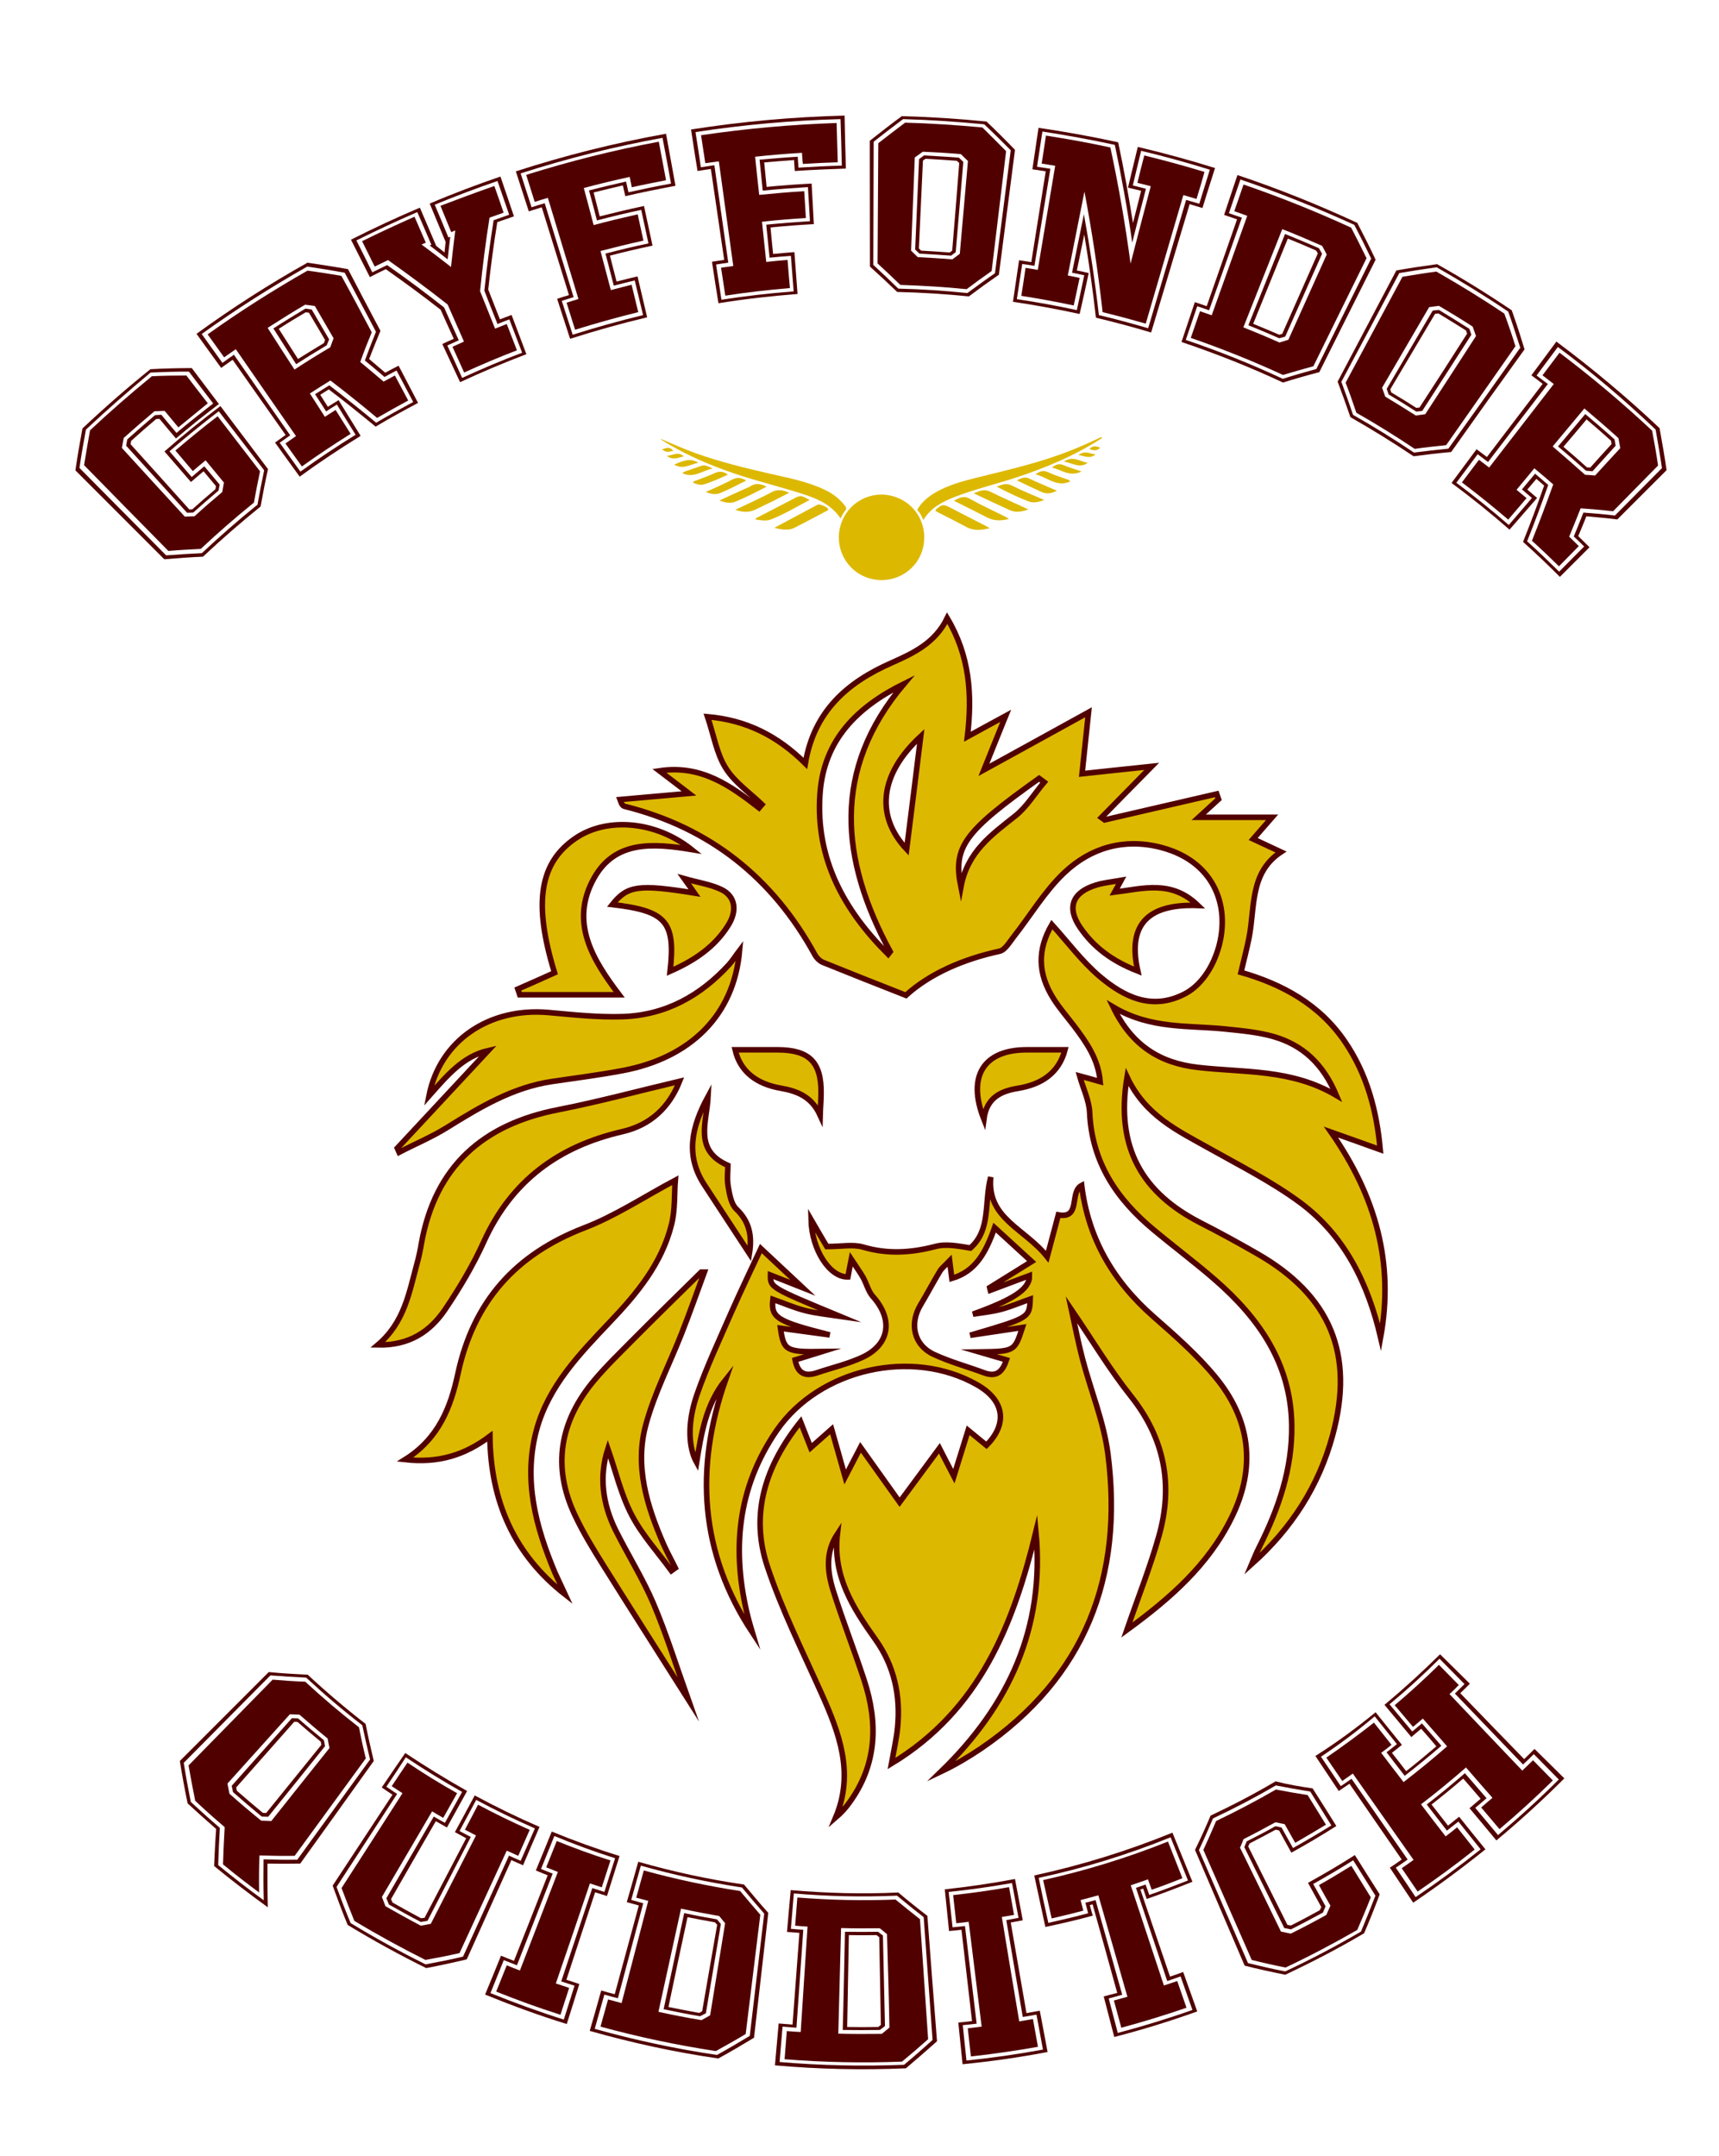 <?xml version="1.0" encoding="utf-8"?>
<!-- Generator: Adobe Illustrator 22.0.1, SVG Export Plug-In . SVG Version: 6.00 Build 0)  -->
<svg version="1.1" id="Calque_1" xmlns="http://www.w3.org/2000/svg" xmlns:xlink="http://www.w3.org/1999/xlink" x="0px" y="0px"
	 viewBox="0 0 928.1 1164" style="enable-background:new 0 0 928.1 1164;" xml:space="preserve">
<style type="text/css">
	.st0{fill:#510000;}
	.st1{fill:#DDB800;stroke:#510000;stroke-width:3;stroke-miterlimit:10;}
	.st2{fill:#DDB800;}
</style>
<g>
	<g>
		<path class="st0" d="M103.6,198.7C103.6,198.7,103.7,198.7,103.6,198.7c0.1,0.1,0.1,0.2,0.1,0.2c4.8,6.4,9.7,12.8,14.5,19.2
			c-7.9,6-15.6,12.1-23.2,18.6c-3-3.5-5.9-7-8.9-10.6c-0.6,0-1.2,0.1-1.8,0.1c-4.6,3.9-9.1,7.8-13.5,11.8c-0.1,0.6-0.2,1.2-0.3,1.8
			c10.6,11.7,21.2,23.5,31.7,35.2c0.6,0,1.2,0,1.7-0.1c4.1-3.7,8.2-7.3,12.4-10.8c0.1-0.6,0.2-1.1,0.3-1.7c-2.2-2.7-4.5-5.3-6.7-8
			c-2.3,1.9-4.5,3.8-6.8,5.8c-4.8-5.5-9.5-11-14.3-16.5c9.8-8.6,19.9-16.7,30.2-24.5c8.5,11.3,17.1,22.6,25.6,33.9
			c0,0,0,0.1,0.1,0.1c-1.5,6.7-2.8,13.4-4,20.2c-10.6,8.6-21,17.6-31.1,27.1c-6.9,0.3-13.9,0.8-20.9,1.4c-16-16-32-32-48-48
			c1.1-7.5,2.4-15,3.8-22.6c11.9-11.2,24.1-21.9,36.7-32C88.8,198.9,96.2,198.7,103.6,198.7z M46.4,231.9
			c-1.3,6.9-2.5,13.8-3.5,20.7c15.6,15.7,31.2,31.5,46.8,47.2c6.5-0.5,12.9-0.9,19.3-1.2c0,0,0.1-0.1,0.1-0.1
			c9.5-8.9,19.2-17.4,29.1-25.4c0.3-0.2,0.5-0.4,0.8-0.6c1.1-6.2,2.3-12.3,3.6-18.5c0,0,0-0.1-0.1-0.1c0-0.1,0-0.1,0-0.2
			c-8.1-10.6-16.3-21.2-24.4-31.7c-9,6.9-17.9,14.1-26.6,21.6c4,4.6,8,9.3,12,13.9c2.3-1.9,4.5-3.9,6.8-5.8c2.8,3.3,5.5,6.6,8.3,9.9
			c-0.2,1.1-0.4,2.1-0.6,3.2c-4.6,3.9-9.2,7.9-13.7,11.9c-1.1,0-2.2,0.1-3.3,0.1c-11-12.1-21.9-24.1-32.9-36.2
			c0.2-1.1,0.4-2.3,0.6-3.4c5-4.5,10-8.8,15-13.1c1.1-0.1,2.3-0.1,3.4-0.2c2.7,3.3,5.5,6.6,8.2,9.8c6.5-5.5,13.1-10.7,19.8-15.9
			c-4.4-5.7-8.8-11.5-13.1-17.2c0,0-0.1,0.1-0.1,0.1c0,0,0-0.1-0.1-0.1c-6.8,0-13.6,0.2-20.5,0.5C69.6,210.9,57.9,221.1,46.4,231.9z
			 M96.3,230.7c-2.5-3-4.9-5.9-7.4-8.9c-1.8,0.1-3.6,0.1-5.5,0.2c-5.6,4.7-11.1,9.5-16.6,14.4c-0.3,1.8-0.7,3.6-1,5.4
			c11.3,12.4,22.7,24.8,34,37.1c1.7-0.1,3.5-0.2,5.2-0.2c4.9-4.5,9.9-8.8,15-13.1c0.3-1.7,0.6-3.4,0.9-5.1c-3.3-4-6.6-8-9.9-12
			c-2.3,1.9-4.6,3.8-6.9,5.8c-3.1-3.7-6.3-7.4-9.4-11.1c7.5-6.4,15.1-12.6,22.8-18.5c7.6,9.9,15.2,19.7,22.8,29.6
			c0,0,0.1,0.1,0.1,0.1c-1.2,5.6-2.3,11.3-3.3,16.9c0,0-0.1,0.1-0.1,0.1c-9.8,7.9-19.3,16.2-28.6,24.9c-5.8,0.3-11.7,0.6-17.5,1.1
			c-15.2-15.4-30.3-30.8-45.5-46.3c1-6.3,2.1-12.5,3.2-18.8c10.9-10.2,22-19.9,33.4-29.2c6.3-0.3,12.5-0.4,18.6-0.4
			c0,0,0.1,0.1,0.1,0.1c3.8,5,7.7,10,11.5,14.9C106.9,222.1,101.6,226.3,96.3,230.7z"/>
		<path class="st0" d="M187.9,145.3c5.8,11.1,11.6,22.2,17.5,33.3c-2.1,5-4.1,10.1-6.1,15.2c2.9,2.5,5.8,4.9,8.7,7.4
			c2.4-1.3,4.8-2.6,7.2-3.8c3.5,6.7,7,13.4,10.5,20.1c-7.7,4.1-15.4,8.3-22.9,12.8c-8.3-6.8-16.7-13.6-25.3-20.1
			c-1.5,1-3.1,1.9-4.6,2.9c1.4,2.2,2.7,4.3,4.1,6.5c1.9-1.2,3.8-2.4,5.8-3.6c4,6.4,7.9,12.9,11.9,19.3c-11.2,6.9-22.2,14.2-32.9,22
			c-4.4-6.1-8.9-12.2-13.3-18.4c1.9-1.4,3.8-2.7,5.7-4.1c-9.5-13.5-19.1-27-28.6-40.6c-2.1,1.5-4.1,2.9-6.2,4.4
			c-4.4-6.1-8.9-12.2-13.3-18.4c19.4-14.1,39.4-26.9,59.9-38.4C173.4,142.9,180.7,144,187.9,145.3z M108.9,180.3
			c3.7,5.2,7.5,10.4,11.2,15.6c2.1-1.5,4.1-3,6.2-4.4c10.1,14.5,20.3,29,30.4,43.5c-1.9,1.3-3.8,2.7-5.7,4
			c3.7,5.2,7.5,10.4,11.2,15.6c9.7-7,19.7-13.7,29.8-19.9c-3.4-5.4-6.8-10.9-10.1-16.3c-2,1.2-3.9,2.4-5.8,3.7c-2-3.1-4-6.2-6-9.3
			c2.6-1.6,5.1-3.2,7.7-4.8c8.6,6.6,17,13.3,25.3,20.2c6.6-3.9,13.3-7.6,20-11.2c-3-5.7-6-11.3-9-17c-2.2,1.2-4.4,2.3-6.5,3.5
			c-3.5-3-7-6-10.6-8.9c1.9-5.2,3.9-10.3,6-15.5c-5.6-10.6-11.3-21.3-16.9-31.9c-6.7-1.2-13.4-2.3-20.2-3.3
			C146.5,154.9,127.4,167,108.9,180.3z M200.7,179.4c-2.2,5.3-4.3,10.6-6.2,16c4.2,3.5,8.4,7,12.6,10.6c2-1.1,4.1-2.2,6.1-3.3
			c2.4,4.5,4.8,9,7.2,13.5c-5.6,3-11.2,6.2-16.8,9.4c-8.2-6.9-16.6-13.6-25.2-20.2c-3.7,2.3-7.4,4.6-11.1,7
			c2.7,4.2,5.4,8.4,8.1,12.6c1.9-1.2,3.9-2.5,5.8-3.7c2.7,4.3,5.4,8.6,8.1,12.9c-8.9,5.6-17.7,11.4-26.3,17.6
			c-3-4.1-5.9-8.3-8.9-12.4c1.9-1.3,3.8-2.7,5.7-4c-10.8-15.6-21.7-31.2-32.5-46.9c-2.1,1.5-4.2,2.9-6.3,4.4
			c-3-4.1-5.9-8.3-8.9-12.4c17.5-12.5,35.5-23.9,53.9-34.4c6.2,0.8,12.3,1.8,18.3,2.8C189.9,159,195.3,169.2,200.7,179.4z
			 M178.3,187.5c0.6-1.6,1.2-3.3,1.8-4.9c-3.4-5.8-6.7-11.6-10.1-17.4c-1.8-0.3-3.6-0.5-5.3-0.7c-6.8,4-13.5,8.2-20.2,12.5
			c4.8,7.5,9.6,15,14.5,22.5C165.4,195.3,171.8,191.3,178.3,187.5z M147.6,177.3c5.7-3.7,11.5-7.2,17.3-10.7
			c1.1,0.1,2.2,0.3,3.4,0.5c3.1,5.4,6.3,10.7,9.4,16.1c-0.4,1.1-0.9,2.1-1.3,3.2c-5.6,3.3-11.1,6.7-16.5,10.2
			C155.8,190.1,151.7,183.7,147.6,177.3z M160.9,193.8c4.6-2.9,9.3-5.8,14-8.6c0.2-0.6,0.4-1.1,0.6-1.7c-2.9-4.9-5.8-9.8-8.7-14.7
			c-0.6-0.1-1.2-0.2-1.8-0.2c-4.9,2.9-9.7,5.8-14.5,8.9C154,182.9,157.4,188.4,160.9,193.8z"/>
		<path class="st0" d="M270.2,95.3c2.4,7.2,4.9,14.3,7.3,21.5c-3,1-6,2.1-9,3.1c-2,12.2-3.6,24.3-4.9,36.4
			c2.1,5.4,4.2,10.7,6.3,16.1c2.1-0.8,4.2-1.6,6.3-2.4c2.7,7.1,5.3,14.1,8,21.2c-12.1,4.6-24,9.6-35.8,15.1
			c-3.2-6.9-6.4-13.7-9.6-20.6c2.1-1,4.1-1.9,6.2-2.8c-2.4-5.2-4.7-10.5-7.1-15.7c-9.6-7.5-19.5-14.8-29.6-21.9
			c-2.9,1.4-5.8,2.8-8.6,4.3c-3.4-6.7-6.8-13.5-10.2-20.2c12.2-6.2,24.7-12,37.2-17.3c2.9,6.9,5.9,13.7,8.8,20.6
			c1.5,1.2,3,2.4,4.5,3.6c0.2-1.9,0.4-3.8,0.6-5.7c-2.9-6.9-5.7-13.8-8.6-20.7C244.6,104.5,257.4,99.7,270.2,95.3z M242.1,128.2
			c0.3-0.1,0.7-0.3,1-0.4c-0.5,4.1-1,8.1-1.4,12.2c-3.2-2.5-6.5-5-9.7-7.5c0.3-0.1,0.6-0.2,0.9-0.4c-2.5-5.9-5.1-11.8-7.6-17.6
			c-11.1,4.8-22,9.9-32.9,15.3c2.9,5.7,5.8,11.4,8.6,17.2c2.6-1.3,5.3-2.6,8-3.9c10.6,7.4,20.8,15,30.8,22.9
			c2.6,5.9,5.2,11.8,7.9,17.7c-2.1,0.9-4.1,1.9-6.2,2.8c2.7,5.8,5.4,11.6,8,17.5c10.7-4.9,21.5-9.5,32.4-13.6c-2.3-6-4.6-12-6.9-18
			c-0.7,0.3-1.4,0.5-2.1,0.8c-1.4,0.6-2.9,1.1-4.3,1.7c-2.4-6-4.8-12-7.1-18c1.3-12.6,3-25.3,5-38c2.8-1,5.6-2,8.4-3
			c-2.1-6.1-4.2-12.1-6.3-18.2c-11.4,3.9-22.7,8.2-33.9,12.8C237.2,116.4,239.7,122.3,242.1,128.2z M266.9,100.4
			c1.7,4.8,3.4,9.6,5,14.4c-2.5,0.9-5.1,1.8-7.6,2.7c-2.1,13.3-3.8,26.5-5.1,39.7c2.7,6.7,5.4,13.5,8.1,20.2
			c2.1-0.8,4.2-1.7,6.3-2.5c1.8,4.7,3.7,9.5,5.5,14.2c-9.6,3.7-19.1,7.7-28.5,12c-2.1-4.6-4.2-9.3-6.3-13.9c2.1-0.9,4.1-1.9,6.2-2.8
			c-2.9-6.7-5.9-13.3-8.8-20c-10.4-8.2-21.2-16.2-32.2-24c-2.4,1.2-4.8,2.3-7.2,3.5c-2.3-4.6-4.5-9.1-6.8-13.7
			c9.3-4.6,18.8-9,28.3-13.2c2,4.7,4.1,9.3,6.1,14c-0.8,0.3-1.5,0.7-2.3,1c5.4,4,10.7,8,15.9,12.1c0.7-6.6,1.5-13.1,2.3-19.7
			c-0.7,0.3-1.4,0.6-2.2,0.9c-1.9-4.7-3.8-9.4-5.8-14.2C247.5,107.4,257.2,103.8,266.9,100.4z"/>
		<path class="st0" d="M337.6,105.9c-0.4-1.9-0.9-3.8-1.3-5.8c-5.3,1.2-10.5,2.5-15.8,3.8c1.1,4.3,2.2,8.6,3.3,12.9
			c7.9-2,15.9-3.9,23.9-5.6c1.5,7.1,3.1,14.3,4.6,21.4c-7.7,1.6-15.3,3.4-23,5.4c1.2,4.7,2.4,9.3,3.6,14c3.8-1,7.5-1.9,11.3-2.8
			c1.7,7.4,3.5,14.7,5.2,22.1c-14,3.3-27.9,7.2-41.6,11.6c-2.3-7.2-4.7-14.4-7-21.6c2.1-0.7,4.3-1.4,6.4-2
			c-4.9-15.8-9.8-31.6-14.7-47.4c-2.3,0.7-4.7,1.5-7,2.2c-2.3-7.2-4.7-14.4-7-21.6c26.6-8.6,53.7-15.4,81.1-20.3
			c1.7,9.4,3.4,18.7,5.1,28.1C355.7,102,346.6,103.8,337.6,105.9z M338,98c0.4,1.9,0.9,3.8,1.3,5.8c7.6-1.7,15.3-3.3,23-4.7
			c-1.5-8.2-3-16.5-4.6-24.7c-25.8,4.7-51.4,11.1-76.6,19.2c2,6.1,3.9,12.2,5.9,18.3c2.3-0.8,4.7-1.5,7.1-2.2
			c5.2,16.9,10.4,33.8,15.6,50.7c-2.1,0.7-4.3,1.3-6.4,2c2,6.1,3.9,12.2,5.9,18.3c12.6-4,25.2-7.5,38-10.6c-1.5-6.2-3-12.5-4.5-18.7
			c-3.8,0.9-7.5,1.8-11.3,2.8c-1.5-5.8-3-11.5-4.5-17.3c7.7-2,15.4-3.9,23.2-5.5c-1.3-6-2.6-12-3.9-18.1c-8,1.7-16,3.6-23.9,5.7
			c-1.4-5.4-2.8-10.8-4.3-16.2C324.6,101.1,331.3,99.5,338,98z M340,95.5c-8.3,1.8-16.6,3.8-24.8,6c1.8,6.7,3.6,13.3,5.3,20
			c7.9-2.1,15.8-4,23.8-5.8c1,4.7,2.1,9.5,3.1,14.2c-7.8,1.7-15.5,3.6-23.2,5.6c1.9,7,3.7,14,5.6,21.1c3.7-1,7.5-1.9,11.2-2.9
			c1.2,4.9,2.4,9.9,3.6,14.8c-11.4,2.8-22.8,6-34.1,9.5c-1.5-4.9-3.1-9.7-4.6-14.6c2.1-0.7,4.3-1.3,6.4-2
			c-5.5-18.2-11-36.4-16.5-54.6c-2.4,0.7-4.7,1.4-7.1,2.2c-1.5-4.9-3.1-9.7-4.6-14.6c23.6-7.4,47.5-13.4,71.6-17.9
			c1.3,6.9,2.6,13.9,3.9,20.8c-6.2,1.2-12.3,2.4-18.5,3.8C340.8,99.4,340.4,97.4,340,95.5z"/>
		<path class="st0" d="M429.1,92.3c-0.1-2-0.3-3.9-0.4-5.9c-5.4,0.4-10.7,0.8-16.1,1.3c0.4,4.4,0.9,8.8,1.3,13.2
			c8.1-0.8,16.2-1.4,24.3-1.8c0.4,7.3,0.8,14.6,1.2,21.9c-7.8,0.4-15.6,1-23.4,1.8c0.5,4.8,0.9,9.6,1.4,14.3c3.8-0.4,7.7-0.7,11.5-1
			c0.6,7.5,1.1,15.1,1.7,22.6c-14.3,1.1-28.5,2.7-42.7,5c-1.2-7.5-2.4-14.9-3.5-22.4c2.2-0.3,4.4-0.7,6.6-1
			c-2.4-16.4-4.8-32.7-7.2-49.1c-2.4,0.4-4.8,0.7-7.2,1.1c-1.2-7.5-2.4-14.9-3.5-22.4c27.5-4.3,55.1-6.8,82.9-7.5
			c0.2,9.5,0.4,19,0.7,28.6C447.4,91.3,438.2,91.7,429.1,92.3z M430.7,84.6c0.1,2,0.3,3.9,0.4,5.9c7.8-0.5,15.6-0.9,23.4-1.1
			c-0.2-8.4-0.4-16.7-0.7-25.1c-26.2,0.7-52.3,3-78.3,7c1,6.3,2,12.7,2.9,19c2.4-0.4,4.8-0.7,7.3-1.1c2.5,17.5,5,35,7.5,52.6
			c-2.2,0.3-4.4,0.6-6.6,1c1,6.3,2,12.7,2.9,19c12.9-2,25.9-3.5,39-4.5c-0.5-6.4-1-12.8-1.5-19.2c-3.8,0.3-7.7,0.6-11.5,1
			c-0.6-5.9-1.2-11.8-1.8-17.8c7.9-0.8,15.7-1.4,23.6-1.9c-0.4-6.1-0.7-12.3-1.1-18.4c-8.1,0.5-16.3,1.1-24.4,1.9
			c-0.6-5.6-1.1-11.1-1.7-16.7C417,85.6,423.8,85,430.7,84.6z M433,82.5c-8.5,0.5-16.9,1.2-25.3,2.1c0.7,6.9,1.4,13.7,2.2,20.6
			c8.1-0.8,16.2-1.5,24.3-2c0.3,4.8,0.6,9.7,0.9,14.5c-7.9,0.5-15.8,1.1-23.7,2c0.8,7.2,1.5,14.5,2.3,21.7c3.8-0.4,7.6-0.8,11.5-1.1
			c0.4,5.1,0.8,10.1,1.3,15.2c-11.7,1-23.3,2.3-34.9,4.1c-0.8-5-1.5-10.1-2.3-15.1c2.2-0.3,4.4-0.6,6.6-0.9
			c-2.6-18.8-5.2-37.7-7.8-56.5c-2.4,0.3-4.9,0.7-7.3,1c-0.8-5-1.5-10.1-2.3-15.1c24.3-3.6,48.7-5.8,73.2-6.6
			c0.2,7.1,0.4,14.1,0.6,21.2c-6.3,0.2-12.5,0.5-18.8,0.9C433.2,86.4,433.1,84.4,433,82.5z"/>
		<path class="st0" d="M539.3,148.3c-5.5,3.8-10.9,7.7-16.2,11.7c-12.9-1.3-25.8-2.1-38.7-2.4c-4.8-4.6-9.7-9.2-14.7-13.7
			c0-22.6-0.1-45.2-0.1-67.9c5.7-4.5,11.4-9,17.3-13.3c15.3,0.4,30.5,1.4,45.7,2.9c5.3,5,10.4,10.1,15.4,15.3
			C545.1,103.2,542.2,125.8,539.3,148.3z M545.7,81.1c-4.7-4.7-9.4-9.4-14.3-14c-14.6-1.4-29.2-2.4-43.8-2.8
			c-5.4,4-10.7,8.1-15.9,12.2c-0.1,22.2-0.1,44.3-0.2,66.5c4.6,4.2,9.1,8.5,13.5,12.8c0,0,0.1,0,0.1,0c12.4,0.3,24.8,1.1,37.2,2.4
			c4.9-3.6,9.8-7.2,14.9-10.7C540.1,125.3,542.9,103.2,545.7,81.1z M543.2,81.6c-2.6,21.6-5.2,43.1-7.8,64.7
			c-4.6,3.2-9.1,6.5-13.5,9.8c-11.9-1.2-23.8-1.9-35.8-2.3c-4-3.9-8.1-7.7-12.3-11.6c0.1-21.6,0.3-43.3,0.4-64.9
			c4.7-3.7,9.6-7.4,14.5-11.1c13.9,0.4,27.8,1.3,41.7,2.6C534.7,73.1,539,77.3,543.2,81.6z M522.6,86.9c-1.3-1.2-2.5-2.4-3.8-3.7
			c-6.9-0.6-13.7-1-20.6-1.3c-1.4,1-2.8,2.1-4.3,3.1c-0.7,16.8-1.3,33.6-2,50.3c1.2,1.2,2.4,2.3,3.6,3.5c6.2,0.3,12.5,0.7,18.7,1.2
			c1.3-1,2.7-2,4-3C519.7,120.4,521.1,103.6,522.6,86.9z M517.7,85.1c0.8,0.8,1.6,1.5,2.4,2.3c-1.4,16.2-2.7,32.5-4.1,48.7
			c-0.8,0.6-1.7,1.3-2.5,1.9c-5.7-0.4-11.4-0.8-17.1-1.1c-0.8-0.7-1.5-1.5-2.3-2.2c0.7-16.3,1.4-32.6,2.1-48.8
			c0.9-0.7,1.8-1.3,2.7-2C505.2,84.3,511.5,84.6,517.7,85.1z M517.9,88c-0.4-0.4-0.9-0.8-1.3-1.2c-5.6-0.4-11.2-0.8-16.9-1.1
			c-0.5,0.3-0.9,0.7-1.4,1c-0.7,15.8-1.5,31.6-2.2,47.4c0.4,0.4,0.8,0.8,1.2,1.2c5.2,0.3,10.3,0.6,15.5,1c0.4-0.3,0.9-0.7,1.3-1
			C515.4,119.5,516.7,103.8,517.9,88z"/>
		<path class="st0" d="M649.2,112.3c-2.3-0.7-4.6-1.4-6.9-2.1c-6.9,23.1-13.9,46.2-20.8,69.3c-9.9-3-19.8-5.6-29.8-8
			c-1.7-15-3.8-29.9-6.3-44.9c-1.3,6.5-2.7,12.9-4,19.4c2.1,0.4,4.3,0.9,6.4,1.4c-1.6,7.4-3.2,14.8-4.9,22.1
			c-11.9-2.6-24-4.8-36-6.6c1.1-7.5,2.2-14.9,3.3-22.4c2.2,0.3,4.4,0.7,6.6,1c2.6-16.3,5.2-32.7,7.8-49c-2.4-0.4-4.8-0.8-7.2-1.1
			c1.1-7.5,2.2-14.9,3.3-22.4c14.4,2.1,28.7,4.7,43,7.8c3.1,14.5,5.7,29.1,8,43.6c1.5-5.8,2.9-11.6,4.4-17.4
			c-2.4-0.6-4.8-1.2-7.1-1.7c1.8-7.3,3.5-14.7,5.3-22c14,3.3,27.9,7.1,41.7,11.4C653.7,97.8,651.5,105,649.2,112.3z M616.1,81.4
			c-1.5,6.2-3,12.4-4.5,18.7c2.4,0.6,4.8,1.2,7.1,1.8c-2.5,9.7-5,19.4-7.4,29.1c-2.5-17.6-5.7-35.2-9.4-52.8
			c-13-2.8-26-5.2-39.1-7.2c-1,6.3-1.9,12.7-2.9,19c2.4,0.4,4.8,0.7,7.2,1.1c-2.9,17.5-5.7,34.9-8.6,52.4c-2.2-0.4-4.4-0.7-6.6-1
			c-1,6.3-1.9,12.7-2.9,19c10.9,1.6,21.7,3.6,32.4,5.9c1.3-6.3,2.7-12.5,4-18.8c-2.2-0.5-4.4-0.9-6.6-1.4
			c2.1-10.5,4.3-21.1,6.4-31.6c3.3,18.2,6,36.3,8.1,54.5c8.9,2.1,17.8,4.5,26.6,7.1c6.8-23.1,13.7-46.2,20.5-69.3
			c2.4,0.7,4.7,1.4,7.1,2.1c1.9-6.1,3.8-12.2,5.7-18.4C641,87.8,628.6,84.4,616.1,81.4z M646,107.4c-2.4-0.7-4.7-1.4-7.1-2.1
			c-6.8,23.1-13.5,46.3-20.3,69.4c-7.7-2.2-15.5-4.3-23.3-6.2c-2.4-21.7-5.7-43.4-9.8-65.1c-3,15.1-6,30.2-9,45.3
			c2.1,0.4,4.3,0.9,6.4,1.3c-1.1,5-2.1,10-3.2,14.9c-9.4-2-18.8-3.7-28.3-5.2c0.8-5,1.6-10.1,2.3-15.1c2.2,0.3,4.4,0.7,6.6,1.1
			c3.1-18.7,6.3-37.5,9.4-56.2c-2.4-0.4-4.8-0.8-7.3-1.2c0.8-5,1.6-10.1,2.3-15.1c11.7,1.8,23.3,3.9,34.8,6.4
			c4.5,20.9,8.1,41.8,10.9,62.7c3.6-13.9,7.2-27.9,10.9-41.8c-2.4-0.6-4.8-1.2-7.2-1.8c1.2-4.9,2.4-9.9,3.7-14.8
			c10.9,2.7,21.7,5.6,32.5,8.9C649,97.7,647.5,102.5,646,107.4z"/>
		<path class="st0" d="M742.7,140.2c-10.1,20.2-20.3,40.4-30.4,60.7c-6.6,1.7-13.2,3.6-19.6,5.6c-17.9-8.4-36.2-15.6-54.8-21.9
			c2.4-7.2,4.8-14.3,7.2-21.5c2.1,0.7,4.3,1.4,6.4,2.2c5.5-15.6,10.9-31.2,16.4-46.9c-2.3-0.8-4.7-1.6-7-2.4
			c2.4-7.2,4.8-14.3,7.2-21.5c21.9,7.3,43.5,16,64.7,25.8C736.3,127,739.6,133.6,742.7,140.2z M669.7,96.9
			c-2.1,6.1-4.1,12.1-6.2,18.2c2.3,0.8,4.7,1.6,7,2.4c-5.9,16.7-11.8,33.4-17.7,50c-2.1-0.7-4.2-1.5-6.4-2.2
			c-2.1,6.1-4.1,12.1-6.2,18.2c17.8,6,35.3,13,52.4,21c5.9-1.9,12-3.6,18.1-5.3c9.9-19.9,19.7-39.7,29.6-59.6
			c-2.9-6.1-5.9-12.1-9.1-18.2C711.1,112.2,690.5,104,669.7,96.9z M737.8,139.4c-9.6,19.4-19.1,38.8-28.7,58.3
			c-5.5,1.5-11,3.1-16.4,4.7c-16.3-7.5-33-14.2-49.8-20c1.7-4.8,3.3-9.6,5-14.4c2.1,0.7,4.2,1.5,6.3,2.2
			c6.4-17.9,12.8-35.8,19.2-53.7c-2.3-0.8-4.7-1.7-7-2.5c1.7-4.8,3.3-9.6,5-14.4c19.7,6.8,39,14.5,58.1,23.3
			C732.4,128.4,735.1,133.9,737.8,139.4z M716.3,137.4c-0.8-1.6-1.6-3.2-2.5-4.7c-7.1-3.1-14.3-6.2-21.5-9c-7,17.7-14,35.3-21,53
			c6.5,2.6,13,5.3,19.5,8.2c1.6-0.5,3.2-1,4.8-1.5C702.5,168,709.4,152.7,716.3,137.4z M693.8,126.3c6.1,2.5,12.2,5,18.3,7.7
			c0.6,1,1.1,2,1.7,3c-6.6,14.9-13.3,29.8-19.9,44.7c-1.1,0.3-2.1,0.6-3.2,0.9c-5.5-2.4-11.1-4.8-16.7-7
			C680.6,159.1,687.2,142.7,693.8,126.3z M676.6,174.8c4.7,1.9,9.4,3.9,14.1,5.9c0.5-0.2,1.1-0.3,1.6-0.5
			c6.4-14.5,12.8-28.9,19.2-43.4c-0.3-0.5-0.6-1.1-1-1.6c-5.1-2.2-10.1-4.4-15.2-6.4C689.1,144.1,682.8,159.4,676.6,174.8z"/>
		<path class="st0" d="M783.5,244c-6.8,0.6-13.6,1.4-20.3,2.3c-11.2-7.5-22.5-14.5-34.1-21.1c-2.2-6.4-4.5-12.8-6.9-19.2
			c10.6-20,21.1-40,31.7-60c7.2-1.3,14.6-2.4,22-3.4c13.7,7.7,27.1,16,40.3,24.9c2.5,7,4.8,14.1,6.9,21.1
			C809.8,207,796.6,225.5,783.5,244z M820.8,187.7c-2.1-6.5-4.2-13-6.5-19.5c-12.6-8.5-25.5-16.4-38.6-23.9
			c-6.8,0.9-13.5,2-20.2,3.1c-10.4,19.6-20.8,39.1-31.3,58.7c2.2,5.9,4.3,11.9,6.3,17.8c0,0,0.1,0,0.1,0.1
			c11.1,6.3,22.1,13.1,32.8,20.3c6.1-0.8,12.4-1.5,18.6-2.1C795,224.1,807.9,205.9,820.8,187.7z M818.2,186.9
			c-12.5,17.8-24.9,35.6-37.4,53.4c-5.7,0.6-11.4,1.2-17,2c-10.3-6.9-20.8-13.4-31.5-19.5c-1.8-5.4-3.7-10.8-5.8-16.2
			c10.2-19.1,20.5-38.1,30.7-57.2c6.1-1,12.2-2,18.3-2.8c12.4,7.1,24.7,14.6,36.7,22.7C814.4,175.2,816.4,181.1,818.2,186.9z
			 M796.9,181.4c-0.6-1.7-1.2-3.4-1.8-5.1c-6-3.9-12.1-7.6-18.2-11.2c-1.8,0.2-3.6,0.5-5.3,0.7c-8.5,14.5-16.9,29-25.4,43.5
			c0.6,1.6,1.1,3.2,1.7,4.8c5.5,3.3,11,6.7,16.5,10.2c1.7-0.2,3.4-0.5,5.1-0.7C778.6,209.6,787.8,195.5,796.9,181.4z M793.3,177.5
			c0.4,1.1,0.8,2.1,1.1,3.2c-8.8,13.7-17.7,27.4-26.5,41.1c-1.1,0.1-2.1,0.3-3.2,0.4c-5-3.2-10-6.3-15-9.3c-0.3-1-0.7-2-1-3
			c8.3-14.1,16.5-28.1,24.8-42.2c1.1-0.2,2.2-0.3,3.4-0.4C782.3,170.6,787.8,174,793.3,177.5z M792.1,180.1
			c-0.2-0.6-0.4-1.1-0.6-1.7c-4.9-3.1-9.9-6.2-14.9-9.2c-0.6,0.1-1.2,0.2-1.8,0.2c-8.1,13.6-16.1,27.2-24.2,40.8
			c0.2,0.5,0.4,1.1,0.5,1.6c4.6,2.7,9.1,5.5,13.6,8.4c0.6-0.1,1.1-0.2,1.7-0.2C775.1,206.7,783.6,193.4,792.1,180.1z"/>
		<path class="st0" d="M899.8,253.8c-8.9,8.9-17.7,17.7-26.6,26.6c-5.6-0.7-11.2-1.2-16.7-1.7c-1.4,3.6-2.9,7.1-4.4,10.7
			c2,2,4.1,4,6.1,6c-5.3,5.3-10.7,10.7-16,16c-6.5-6.5-13.1-12.8-19.9-18.9c4-10,7.8-20.1,11.4-30.4c-1.4-1.2-2.8-2.4-4.2-3.6
			c-1.6,1.9-3.3,3.9-4.9,5.8c1.8,1.5,3.5,3,5.3,4.5c-5,5.7-9.9,11.4-14.9,17.1c-10.2-8.9-20.6-17.3-31.3-25.2
			c4.5-6.1,9-12.1,13.5-18.2c1.9,1.4,3.7,2.8,5.6,4.2c10-13.2,20.1-26.3,30.1-39.5c-2-1.6-4.1-3.1-6.1-4.6c4.5-6.1,9-12.1,13.5-18.2
			c19.2,14.3,37.9,29.9,55.7,46.7C897.4,238.7,898.7,246.3,899.8,253.8z M841.1,187.3c-3.8,5.1-7.7,10.3-11.5,15.4
			c2,1.5,4.1,3.1,6.1,4.6c-10.8,14-21.6,28.1-32.3,42.1c-1.9-1.4-3.7-2.8-5.6-4.2c-3.8,5.1-7.7,10.3-11.5,15.4
			c9.6,7.2,19.1,14.8,28.3,22.8c4.2-4.9,8.4-9.7,12.5-14.6c-1.8-1.5-3.6-3.1-5.4-4.6c2.4-2.8,4.7-5.7,7.1-8.5c2.4,2,4.7,4,7.1,6.1
			c-3.6,10.2-7.4,20.4-11.4,30.4c5.9,5.3,11.6,10.8,17.3,16.4c4.5-4.5,9-9.1,13.5-13.6c-1.8-1.8-3.7-3.6-5.6-5.4
			c1.8-4.3,3.5-8.6,5.2-12.9c5.6,0.4,11.3,0.9,17,1.6c8.5-8.5,16.9-17.1,25.4-25.6c-1-6.9-2.2-13.8-3.4-20.8
			C877,215.8,859.4,200.9,841.1,187.3z M870.9,276c-5.9-0.7-11.7-1.2-17.5-1.6c-2,5.1-4.1,10.2-6.2,15.3c1.8,1.7,3.5,3.4,5.2,5.1
			c-3.6,3.6-7.1,7.3-10.7,10.9c-4.8-4.7-9.6-9.3-14.6-13.8c4-10,7.8-20.1,11.5-30.4c-3.4-3-6.8-5.9-10.2-8.7
			c-3.2,3.9-6.4,7.7-9.6,11.6c1.8,1.5,3.6,3,5.4,4.5c-3.3,3.9-6.6,7.7-9.9,11.6c-8.2-7-16.5-13.7-25-20.1c3.1-4.1,6.1-8.1,9.2-12.2
			c1.9,1.4,3.7,2.8,5.5,4.2c11.6-15,23.3-30.1,34.9-45.1c-2-1.6-4.1-3.1-6.1-4.7c3.1-4.1,6.1-8.1,9.2-12.2c17.2,13,33.9,27,50,42.1
			c1.2,6.3,2.3,12.6,3.2,18.8C887.1,259.5,879,267.8,870.9,276z M855.8,256.3c1.8,0.1,3.6,0.2,5.4,0.4c4.5-4.9,9-9.9,13.6-14.8
			c-0.3-1.8-0.7-3.6-1-5.4c-6.1-5.5-12.2-10.8-18.4-16c-5.7,6.8-11.4,13.7-17.1,20.5C844.1,246,850,251.1,855.8,256.3z M855.9,223.5
			c5.3,4.5,10.6,9,15.8,13.7c0.2,1.1,0.4,2.3,0.6,3.4c-4.2,4.6-8.3,9.2-12.5,13.8c-1.2-0.1-2.3-0.2-3.5-0.3c-5-4.5-10-8.8-15.1-13.1
			C846.1,235.2,851,229.4,855.9,223.5z M844.1,241.2c4.3,3.6,8.5,7.3,12.7,11.1c0.6,0,1.2,0.1,1.8,0.1c3.8-4.2,7.6-8.5,11.5-12.7
			c-0.1-0.6-0.2-1.2-0.3-1.8c-4.3-3.9-8.7-7.7-13.2-11.5C852.5,231.3,848.3,236.3,844.1,241.2z"/>
	</g>
</g>
<g>
	<path class="st1" d="M305.1,860.7c-27.2-21.3-40.2-49.8-40.6-85.4c-13.7,10.3-27.9,14.6-45.8,12.6c18.1-11.3,24.7-28.4,28.5-46.2
		c8.4-39.1,31-64.5,68.3-78.9c16.7-6.4,32-16.6,49.1-25.7c-0.6,7.2,0,16-2.1,24.1c-5.3,21-18.6,37.1-33.4,52.6
		c-16.2,17.1-32.9,34.3-39.4,58c-7.3,27-0.5,52.3,9.9,77.1C301.4,852.8,303.3,856.8,305.1,860.7z"/>
	<path class="st1" d="M399.3,513.1c-3,34.9-26.5,57.9-63,64.8c-12.6,2.4-25.4,4-38.2,5.9c-21.1,3.1-38.8,13.7-56.5,24.7
		c-8.3,5.2-17.4,9-26.1,13.5c-0.3-0.7-0.7-1.5-1-2.2c16.4-17.6,32.8-35.2,49.1-52.7c-13.7,3.1-22.5,13.8-32,24.5
		c5.9-29.9,32.5-48,64.9-45c13.1,1.2,26.4,2.6,39.5,2.2c23.2-0.7,42.2-11.2,57.7-28.2C395.8,518.2,397.4,515.6,399.3,513.1z"/>
	<path class="st1" d="M380.3,686.7c-4.1,11.1-8,22.2-12.3,33.1c-6.4,16.3-14.6,32.1-19.2,48.9c-6.3,22.5,0.4,44.2,9.5,65
		c1.9,4.3,4.2,8.4,6.3,12.7c-0.7,0.5-1.4,1-2.1,1.5c-7.3-10-15.9-19.4-21.5-30.2c-5.8-11.2-8.7-23.9-12.8-35.6
		c-4.8,14.8-2.9,29.7,4.2,44c6.6,13.2,14.5,25.8,20.3,39.3c7,16.5,12.4,33.8,18.8,51.8c-15.9-25.1-31-48.7-45.9-72.5
		c-5.3-8.5-10.6-17.1-14.9-26.2c-12.9-26.7-8.4-51.4,10.3-73.6c6.5-7.7,13.8-14.7,20.9-21.9c12.1-12.2,24.4-24.2,36.7-36.3
		C379.1,686.7,379.7,686.7,380.3,686.7z"/>
	<path class="st1" d="M366.9,583.7c-5.6,14.1-15.7,23.7-31,27.2c-34.3,7.9-59.7,26.5-74.6,59.2c-5.8,12.8-13.1,25.1-21,36.8
		c-8,11.8-19.2,19.5-36.3,19.1c14.4-12.2,16.9-28.4,21.1-43.7c1-3.6,1.8-7.3,2.4-11c7.5-41.7,33.3-64.4,74.1-72.3
		C323.4,594.7,344.9,588.9,366.9,583.7z"/>
	<path class="st1" d="M279.6,533.9c6.6-2.9,13.2-5.8,19.8-8.8c-11.6-37.8-8.1-59.7,11.8-72.9c17.1-11.3,43.2-8.8,62.2,6.4
		c-20.6-3.4-41.2-5-52.6,15.3c-13.5,24-0.6,44.5,13.5,63.1c-18.1,0-35.9,0-53.7,0C280.3,536.1,280,535,279.6,533.9z"/>
	<path class="st1" d="M361.8,524.3c3-26.9-2.2-32.6-31.2-36c8.1-10.2,14.2-11.1,44.4-6.2c-1.5-2.2-2.7-3.7-5.6-7.8
		c8.2,2.3,14.6,3.2,20.1,5.9c7.5,3.6,8.7,11.4,3.6,19.4C385.8,511.2,375,518.5,361.8,524.3z"/>
	<path class="st1" d="M614.3,524.2c-14.1-5.5-23.9-13-31.1-23.5c-7.4-10.8-4.2-19,8.5-22.9c4.1-1.3,8.5-1.7,13.6-2.6
		c-1.4,2.6-2.2,4.1-3.5,6.4c15.4-1.9,30.6-6.8,45,7.2C621.8,487.9,608.2,497.2,614.3,524.2z"/>
	<path class="st1" d="M575,566.7c-3.3,12.5-12.6,18.7-25.4,20.8c-9.2,1.5-16.9,5-18.4,16.6c-9.2-23.2,0-37.4,23.1-37.4
		C561.1,566.7,567.8,566.7,575,566.7z"/>
	<path class="st1" d="M442.8,602c-4.5-9.9-12.2-13-21.4-14.6c-12.6-2.2-21.7-8.7-24.5-20.7c7.8,0,15.5,0,23.2,0
		c16.8,0.1,23.4,6.7,23.2,23.4C443.3,594.1,442.9,598.1,442.8,602z"/>
	<path class="st1" d="M404.6,676.7c-8.4-12.8-16.2-24.8-24.1-36.8c-10.6-15.9-7.2-31.4,1.8-48c-0.7,14-7.9,29,10.7,37.2
		c0,3.1-0.6,7.5,0.2,11.7c0.7,4.1,1.6,9.2,4.3,11.8C404.5,659.3,406.2,666.9,404.6,676.7z"/>
	<path class="st1" d="M652.7,619.8c16.7,9.4,34,18.1,49.3,29.4c24.1,17.9,36.6,43.7,43.4,72.7c7.3-40.1-2.5-76-26.8-110.8
		c10.2,3.6,18.2,6.5,26.6,9.5c-1.9-20.9-7.1-40.7-19.1-58.3c-13.8-20.3-34.1-31.1-56.1-37.4c1.6-6.8,3.2-12.8,4.4-18.9
		c3.2-16.4,0.3-34.9,17.2-46.1c-5.5-2.6-10.2-4.8-15-7c3.3-3.8,6.1-7,10.2-11.7c-14,0-26,0-39.6,0c4.5-4.1,7.6-7,10.7-9.8
		c-0.3-0.9-0.7-1.9-1-2.8c-20.2,4.7-40.3,9.3-60.5,14c-0.6-0.4-1.1-0.9-1.7-1.3c8.4-8.5,16.7-17.1,27.1-27.6
		c-14.3,1.5-26.7,2.8-37.6,4c1.2-11.2,2.4-23,3.5-33.2c-18.7,10.3-36.8,20.3-56.5,31.1c4.1-10.3,7.7-19,11.8-29.2
		c-7.6,4.1-13.7,7.5-20.7,11.3c2.7-22.8,1.2-43.7-10.9-64c-6.5,13.4-18.3,18.9-30,24.1c-23.9,10.5-41.9,26.1-46.6,54.3
		c-15.1-15-32-23.4-52.8-25.2c3.4,10.1,4.9,19.9,9.8,27.7c4.8,7.7,12.9,13.2,19.6,19.7c-0.5,0.6-1.1,1.2-1.6,1.8
		c-15.5-12-31.2-23.4-53.8-20c6.3,4.8,11.6,8.8,16,12.2c-12.3,1.1-24.8,2.2-37.3,3.3c1,2.9,1.7,3.5,2.6,3.7
		c46,11.5,79.9,38.6,102.6,80c0.9,1.7,2.7,3.5,4.4,4.2c14.3,5.8,28.8,11.5,44.8,17.8c12.9-11.7,30.8-19.5,50.5-23.8
		c2.9-0.6,5.2-4.6,7.3-7.3c9.3-11.8,17.1-25.1,27.8-35.2c14.1-13.3,31.9-18.6,51.6-13.7c18.8,4.7,30.8,17.1,33.2,34.4
		c2.4,17.6-6.4,38-20,44.9c-17.7,9.1-32.8,1.5-45.9-9.6c-9.7-8.3-17.4-18.8-25.7-27.9c-7.8,13.5-7.8,26.4,1.1,40.3
		c3.2,5,7.2,9.6,10.8,14.3c6.8,9,13.2,18.1,14.2,30.2c-4.2-1.2-7.7-2.2-11.1-3.1c1.9,6.8,5.1,13.2,5.4,19.7
		c1.2,27,14.7,46.9,34.6,63.4c10.9,9.1,22.3,17.6,33,26.9c23.9,20.8,41,45.2,41.5,78.4c0.4,23.6-7.1,45.2-17.5,65.9
		c-1.5,3-2.8,6.1-4.1,9.2c21.5-19.2,36.3-42.2,43.7-69.6c11.9-43.8-1.3-75.4-40.8-98c-10.1-5.8-20.3-11.4-30.7-16.7
		c-30.9-15.9-45.9-40.1-39.5-78.6C618.4,602.4,636,610.4,652.7,619.8z M479.5,515.1c-23.9-23.8-39.2-51.5-36.8-86.4
		c2-29.4,20.2-47.1,45.4-59.6c-39.3,46.5-34.3,95.1-7.5,144.6C480.1,514.3,479.8,514.7,479.5,515.1z M489.5,458.4
		c-17-18.1-14.5-40.5,7.6-60.9C494.7,417.2,492,438.4,489.5,458.4z M548.1,440.5c-12.6,10-25.8,19.2-29.3,38.3
		c-4.4-21.7,1.8-29.8,42.2-58.6c0.9,0.7,1.9,1.3,2.8,2C558.6,428.3,554.3,435.6,548.1,440.5z M601,543.6
		c20.3,12.1,40.9,9.8,60.8,11.9c8.7,0.9,17.6,1.7,25.9,4.1c15.5,4.5,26.6,14.5,33.8,31.7c-24.3-14.4-50-12.2-74.7-15.1
		C626.5,573.9,611.1,564.6,601,543.6z"/>
	<path class="st1" d="M655.8,742.9c-9.8-11.8-21.6-22.1-33.2-32.3c-21.5-18.9-35.1-42-38.6-70.7c-6.8,3.6-0.2,18.2-12.6,15.9
		c-1.9,7.1-3.7,14-6,22.6c-12.1-15.3-32.7-20.6-30.5-43c-3.6,13.8,0.2,28.5-11,38.3c-6.7-1.1-13.2-2.4-19-0.8
		c-13.1,3.4-25.7,4.2-38.9,0.3c-5.4-1.6-11.6-0.3-19.6-0.3c-2.1-3.5-5.2-8.8-8.5-14.5c0.4,16.3,10.1,31.2,19.9,30.9
		c0.4-2.2,0.8-4.5,1.8-9.5c3,4.6,4.9,7.1,6.4,9.8c1.9,3.4,2.8,7.5,5.3,10.3c11,12.3,9.1,25.8-5.5,32.7c-7.9,3.7-16.6,5.7-24.9,8.5
		c-6.5,2.2-10.3,0-11.6-7c4.9-1.5,9.8-3,14.6-4.5c-19.4,0.3-20.8-0.5-22.5-12.6c8.8,1.2,17.7,2.4,26.6,3.6
		c-28.4-7.2-31.9-9.2-30.7-19.2c5.9,2.1,11.6,4.6,17.6,6.1c6,1.5,12.3,2.1,18.4,3C415.9,695,415.9,695,416,688.3
		c5.2,2,10.4,4.1,17.5,6.9c-8.2-7.7-14.7-13.7-22.7-21.2c-5.4,11.6-10.8,22.8-15.8,34.1c-6.5,14.9-13.5,29.7-18.8,45
		c-5.3,15.4-4.4,28.6-0.1,36.3c2.5-15.6,5-31.3,15.6-44.5c-16.7,47.8-13.8,93.4,14.5,136.3c-0.8-2.7-1.6-5.3-2.3-8
		c-9-35.9-6-69.9,15.5-101.1c23-33.2,73-44.6,108.1-24.6c14.8,8.4,16.7,21,5.1,32.7c-3.5-2.9-7-5.7-9.9-8.1
		c-2.6,8.3-4.9,15.9-7.7,24.8c-3.3-6.3-5.6-10.8-7.8-15.1c-7.2,9.7-13.8,18.7-21.5,29.1c-7.8-10.9-14.3-20-21.1-29.6
		c-2.4,4.6-4.8,9.3-8.3,16c-2.8-9.8-4.9-17.5-7.3-25.8c-3.4,3-7.1,6.3-11.3,10c-1.8-4.6-3.5-8.9-5.5-14
		c-18.9,23.7-27.4,49.6-17.9,78.1c7.8,23.4,19,45.7,29.1,68.3c9.7,21.6,17.9,43.1,7.8,67.2c2.9-2.5,5.2-5,7.2-7.8
		c15.1-20.6,15.8-43.1,8.1-66.5c-5.3-16.1-11.5-31.9-16.6-48c-3.2-10.2-4.4-20.7,2.2-30.7c-2.6,22.6,8.4,39.9,20.6,57
		c10.1,14.2,13.6,30.3,11.9,47.5c-0.6,6.1-2,12.1-3.3,19.4c47.9-29,65.8-75.2,78-125.1c4.9,51.8-14.6,93.9-51.2,129.4
		c7.8-3.7,14.8-7.9,21.5-12.4c56.4-38.4,77-92.8,68.6-158.8c-2.2-17.5-9.3-34.5-13.8-51.7c-2.3-8.8-4-17.7-5.9-26.4
		c10.9,16,20.5,32.1,32.1,46.7c18.2,22.9,22.9,48,15.1,75.5c-4.7,16.7-11.2,33-17.3,50.7c23.3-17,43.9-35,56.5-60.6
		C678.4,792,675.1,766,655.8,742.9z M534.7,696.5c7.1-2.7,14.2-5.3,21.1-7.9c0.2,7.3-8.6,12.9-30.5,20.8c5-0.8,10.2-1.3,15.1-2.6
		c5.3-1.4,10.4-3.6,15.8-5.5c-0.4,10.1-0.4,10.1-32.4,19.5c9.4-1.4,18.7-2.8,28.2-4.2c-4.2,12.9-4.2,12.9-23.3,13.2
		c4.8,1.4,9.6,2.8,14.7,4.3c-2.1,6.2-5.2,9.5-12,7c-9.1-3.4-18.5-5.9-27.3-10c-10.7-5-13.2-16.5-7.1-26.7c3.6-6,6.8-12.1,10.4-18.1
		c1-1.7,2.7-3,5.3-5.7c0.5,4.1,0.8,6.6,1.2,9.5c12.6-3.7,18.2-13.5,23.1-27.4c7.1,6.5,12.7,11.6,20,18.3
		c-8.8,5.5-15.8,9.8-22.7,14.1C534.4,695.7,534.6,696.1,534.7,696.5z"/>
</g>
<g>
	<path class="st2" d="M453.9,283.4c3.7-12.3,16.5-19.1,28.7-15.4c12.4,3.8,19.1,16.5,15.4,29c-3.7,12.1-16.7,18.9-28.9,15.1
		C457,308.4,450.2,295.6,453.9,283.4z"/>
	<path class="st2" d="M356.9,237c6.3,2.6,12.4,5.4,18.8,7.7c13,4.6,26.4,7.9,39.9,11c10.1,2.3,20.4,4.2,29.9,8.8
		c4.2,2,7.8,4.8,10.7,8.5c0.7,0.9,1,1.6,0.1,2.7c-1,1.1-1.6,2.6-2.5,4.1c-6.1-9.1-16-11.8-25.7-14.8c-12-3.6-24.1-6.6-35.9-10.9
		c-12.3-4.4-24.2-9.8-35.3-16.8c-0.1-0.1-0.1-0.3,0-0.3C356.9,237,356.9,237,356.9,237z"/>
	<path class="st2" d="M595.1,236.4c-14.7,9.5-30.6,16.2-47.2,21.6c-10.7,3.5-21.7,6.1-32.3,10.2c-6.7,2.6-13,5.8-17.1,12.5
		c-0.8-1.8-1.5-3.5-2.7-4.7c-0.8-0.8-0.3-1.4,0.2-2.1c2.5-3.7,5.9-6.3,9.8-8.5c6.9-3.8,14.5-5.8,22.1-7.7c17-4.2,34.1-8.1,50.4-14.6
		c5.5-2.2,10.8-4.6,16.2-7.1C594.7,236,594.9,236.1,595.1,236.4z"/>
	<path class="st2" d="M418.1,284.9c8.1-4.3,15.7-8.4,23.4-12.5c1-0.5,5.4,1.4,5.6,2.4c0.2,0.6-0.4,0.8-0.8,1
		c-5.9,3.1-11.8,6.3-17.8,9.3C426.1,286.3,422.2,286.1,418.1,284.9z"/>
	<path class="st2" d="M534.3,285.2c-4.4,0.9-8.3,1.5-12.3-0.6c-5.2-2.8-10.6-5.5-15.9-8.2c-1.1-0.6-1.4-0.9-0.3-1.8
		c2.8-2.3,3.7-2.4,6.8-0.8c6.7,3.5,13.4,6.9,20.2,10.4C533.3,284.4,533.6,284.7,534.3,285.2z"/>
	<path class="st2" d="M407.8,280.4c0.4-1,1.3-1.1,2-1.5c6-3.1,12-6.2,18.1-9.4c4.4-2.3,4.4-2.3,9.2,0.4c-6.9,3.6-13.5,7.6-20.6,10.4
		C413.7,281.5,410.7,280.8,407.8,280.4z"/>
	<path class="st2" d="M515,270.3c3-1.6,5.3-2.9,8.5-1.1c6.4,3.6,13.1,6.6,19.6,9.9c0.5,0.2,0.9,0.6,1.6,1.1
		c-4.2,0.9-7.9,1.1-11.6-0.8C527.2,276.4,521.3,273.4,515,270.3z"/>
	<path class="st2" d="M525.7,266.3c3.2-1.2,5.6-2.5,8.7-1c6.7,3.3,13.6,6.3,20.8,9.7c-3.6,1.3-6.8,1.8-10,0.4
		C538.8,272.5,532.5,269.5,525.7,266.3z"/>
	<path class="st2" d="M397,275.2c6.9-3.3,13.4-6.2,19.6-9.5c3.3-1.8,6.1-1.2,9.5,0.3c-3.2,1.6-6.1,3.1-9,4.6
		c-2.9,1.4-5.8,2.8-8.7,4.2C404.9,276.7,401.3,276.7,397,275.2z"/>
	<path class="st2" d="M538.1,262.7c2.9-1.1,5.2-2.1,8.2-0.6c5.5,2.8,11.3,5.1,17.5,7.8c-3,1.1-5.8,1.8-8.4,0.8
		C549.6,268.5,544,265.7,538.1,262.7z"/>
	<path class="st2" d="M413.9,262.7c-5.6,2.9-11,5.7-16.6,8c-2.8,1.2-5.6,0.7-8.9-0.5c5.1-2.4,9.9-4.6,14.6-6.7
		c0.6-0.3,1.2-0.4,1.8-0.8C407.6,260.7,410.6,261,413.9,262.7z"/>
	<path class="st2" d="M570.6,264.9c-2.8,1.5-5.4,1.9-8.2,0.7c-4.4-2-8.7-4-13.4-6.3c2.4-1.1,4.2-2.2,6.8-0.9
		C560.7,260.7,565.7,262.7,570.6,264.9z"/>
	<path class="st2" d="M402.9,259.4c-4.9,2.5-9.5,4.9-14.2,6.8c-2.5,1-4.9,0.4-7.7-0.6c5.1-2.3,9.8-4.3,14.3-6.7
		C397.9,257.5,400.2,257.8,402.9,259.4z"/>
	<path class="st2" d="M393,256.2c-4.3,2-8.5,3.9-13,5.3c-2,0.6-3.9-0.2-5.8-0.9c0.2-1,1.1-0.9,1.6-1.2c3.3-1.3,6.7-2.4,9.8-3.9
		C388.3,254.2,390.6,254.4,393,256.2z"/>
	<path class="st2" d="M577.8,259.9c-7.4,3.4-12.5-2.5-18.7-3.8c2.2-1.8,4.4-2.4,7-1.1c3,1.4,6.1,2.4,9.2,3.5
		C576.1,258.8,577.1,258.8,577.8,259.9z"/>
	<path class="st2" d="M384.8,252.9c-5.8,1.2-10.4,5.5-16.4,2.5c1.2-1.1,2.6-1.2,3.9-1.7c1.4-0.6,2.9-1,4.3-1.5
		C380.3,250.8,380.3,250.8,384.8,252.9z"/>
	<path class="st2" d="M583.9,254.5c-6.3,3.2-10.9-1-16-2.1c1.9-1.4,3.6-2.4,6-1.4C577,252.3,580.2,253.2,583.9,254.5z"/>
	<path class="st2" d="M364,250.8c6.3-2.9,9.3-3.2,13.1-1C372.7,250.6,368.8,253.7,364,250.8z"/>
	<path class="st2" d="M574.4,249.2c5-3.5,8.8,0.1,12.9,0.6C583,253.1,579.1,249.9,574.4,249.2z"/>
	<path class="st2" d="M591.5,245.3c-3.2,2.7-6,0.7-9.2,0.4C585.5,243,588.3,244.9,591.5,245.3z"/>
	<path class="st2" d="M360,246.1c3.3-0.3,6.1-2.5,9.2,0.2C366.2,247.1,363.4,248.6,360,246.1z"/>
	<path class="st2" d="M357.5,242.5c3.6-1.1,4-1.1,6.1,0.8C361.4,243.9,359.4,244.5,357.5,242.5z"/>
	<path class="st2" d="M594,241.7c-1.9,1.9-3.7,1.5-5.8,0.7C590,240.4,591.9,240.8,594,241.7z"/>
</g>
<g>
	<g>
		<path class="st0" d="M144.6,1029.6c-9.8-7.1-19.5-14.5-29-22.3c0.3-6.7,0.6-13.4,1.1-20c-5.2-4.5-10.3-9.1-15.4-13.8
			c-1.6-7.7-3-15.3-4.2-22.9c16-16,32-32,48-48c7,0.7,14,1.1,21,1.4c10.1,9.4,20.6,18.3,31.3,26.6c1.3,6.7,2.8,13.3,4.4,20
			c-13.2,18.5-26.4,36.9-39.7,55.4c-5.8,0.1-11.7,0.1-17.7,0C144.4,1013.8,144.4,1021.7,144.6,1029.6z M142.4,1025.8
			c-0.2-7.4-0.2-14.7-0.1-22.1c6.1,0.2,12.2,0.3,18.2,0.2c13.1-18,26.2-36.1,39.3-54.1c-1.5-6.2-2.9-12.3-4.2-18.5
			c-10.4-8-20.5-16.6-30.3-25.7c-6.4-0.3-12.8-0.7-19.3-1.2c-15.6,15.7-31.2,31.5-46.8,47.2c1.1,7,2.4,14,3.8,21.1
			c5.2,4.8,10.4,9.5,15.7,14c-0.4,6.7-0.7,13.4-0.9,20.1C126,1013.5,134.1,1019.8,142.4,1025.8z M139.9,1021.6
			c-6.6-4.9-13.1-9.9-19.5-15.2c0.2-6.7,0.5-13.4,0.9-20.1c-5.4-4.6-10.7-9.3-15.9-14.2c-1.3-6.4-2.5-12.7-3.6-19.1
			c15.1-15.4,30.3-30.9,45.4-46.3c5.9,0.5,11.8,0.9,17.6,1.1c9.4,8.7,19.1,16.9,29,24.6c1.1,5.6,2.3,11.2,3.7,16.8
			c-12.8,17.5-25.6,35.1-38.4,52.6c-6.3,0.1-12.6,0-18.9-0.2c0,0-0.1-0.1-0.1-0.1C139.8,1008.2,139.8,1014.8,139.9,1021.6z
			 M177.9,943.6c-0.4-1.7-0.7-3.4-1-5.1c-5.1-4.2-10.2-8.5-15.2-12.9c-1.7-0.1-3.5-0.1-5.2-0.2c-11.2,12.5-22.5,24.9-33.7,37.4
			c0.4,1.8,0.7,3.7,1.1,5.5c5.6,5,11.3,9.8,17.1,14.5c1.9,0.1,3.7,0.1,5.5,0.2C157,969.8,167.4,956.7,177.9,943.6z M174.9,939.4
			c0.2,1.1,0.4,2.1,0.6,3.2c-10.2,12.7-20.4,25.4-30.7,38.1c-1.2,0-2.3-0.1-3.5-0.1c-5.2-4.3-10.4-8.7-15.5-13.2
			c-0.2-1.1-0.5-2.3-0.7-3.4c10.8-12.2,21.7-24.3,32.5-36.5c1.1,0,2.2,0.1,3.3,0.1C165.6,931.7,170.2,935.6,174.9,939.4z
			 M173.5,941.9c-0.1-0.6-0.2-1.1-0.3-1.7c-4.3-3.5-8.5-7.1-12.6-10.7c-0.6,0-1.2,0-1.7-0.1c-10.5,11.8-20.9,23.7-31.4,35.5
			c0.1,0.6,0.3,1.2,0.4,1.8c4.6,4,9.3,8,14,11.9c0.6,0,1.2,0.1,1.8,0.1C153.6,966.5,163.5,954.2,173.5,941.9z"/>
		<path class="st0" d="M252.2,966.8c-3.6,6.6-7.3,13.1-10.9,19.7c-2-1.1-4-2.3-6-3.4c-8.1,14-16.1,28-24.2,42.1
			c0.3,0.6,0.6,1.2,0.8,1.8c5.1,2.9,10.2,5.7,15.4,8.5c0.6-0.1,1.3-0.2,1.9-0.2c7.5-14.3,15-28.7,22.5-43c-2-1.1-4.1-2.2-6.1-3.3
			c3.6-6.6,7.2-13.2,10.7-19.8c11.5,6.2,23.2,11.9,35,17c-3,6.9-6,13.8-8.9,20.7c-2.1-0.9-4.2-1.8-6.3-2.8
			c-8,17.9-16.1,35.7-24.1,53.6c-7.2,1.7-14.5,3.3-21.9,4.7c-14.4-7.1-28.6-14.9-42.4-23.3c-2.9-7-5.5-14.1-8.1-21.2
			c10.8-16.4,21.5-32.7,32.3-49.1c-2-1.3-3.9-2.6-5.8-3.9c4.2-6.2,8.4-12.4,12.7-18.6C229.6,953.5,240.8,960.4,252.2,966.8z
			 M208.6,964.5c1.9,1.3,3.9,2.6,5.8,3.9c-10.9,16.7-21.8,33.5-32.7,50.2c2.4,6.5,4.9,13,7.6,19.5c13.3,8.1,26.8,15.5,40.5,22.3
			c6.8-1.3,13.6-2.6,20.2-4.2c8.3-18.2,16.5-36.3,24.8-54.5c2.1,0.9,4.2,1.9,6.3,2.8c2.6-5.8,5.1-11.7,7.7-17.5
			c-10.7-4.7-21.3-9.8-31.7-15.4c-3,5.6-6,11.2-9,16.8c2,1.1,4.1,2.2,6.1,3.2c-7.8,15.1-15.6,30.2-23.4,45.3
			c-1.2,0.2-2.4,0.4-3.6,0.6c-5.8-3-11.5-6.2-17.2-9.4c-0.5-1.1-0.9-2.2-1.4-3.4c8.5-14.7,17.1-29.4,25.6-44.1c2,1.2,4,2.3,6,3.4
			c3.1-5.6,6.2-11.1,9.3-16.7c-10.3-5.8-20.4-12-30.4-18.7C215.7,953.9,212.2,959.2,208.6,964.5z M286,987.8
			c-2.1,4.7-4.1,9.3-6.2,14c-2.1-0.9-4.1-1.9-6.2-2.8c-8.5,18.4-17,36.8-25.5,55.3c-6.1,1.4-12.2,2.6-18.4,3.7
			c-13-6.5-25.8-13.5-38.4-21.1c-2.4-5.9-4.7-11.8-6.9-17.7c11-17.1,22-34.1,32.9-51.2c-1.9-1.3-3.9-2.5-5.8-3.8
			c2.8-4.2,5.6-8.5,8.5-12.7c8.8,5.9,17.7,11.4,26.8,16.5c-2.5,4.4-5,8.9-7.5,13.3c-2-1.1-4-2.3-6-3.5c-9,15.4-18.1,30.8-27.1,46.2
			c0.6,1.7,1.3,3.3,1.9,5c6.3,3.6,12.6,7.1,19.1,10.5c1.8-0.3,3.6-0.6,5.4-1c8.1-15.9,16.3-31.8,24.4-47.7c-2-1-4-2.1-6-3.1
			c2.4-4.5,4.8-9,7.1-13.5C267.3,979.1,276.6,983.6,286,987.8z"/>
		<path class="st0" d="M334.5,1001.9c-2.3,7.2-4.5,14.4-6.8,21.6c-2.1-0.7-4.2-1.3-6.4-2c-5.2,15.7-10.3,31.4-15.5,47.2
			c2.3,0.8,4.7,1.5,7,2.3c-2.3,7.2-4.5,14.4-6.8,21.6c-14.9-4.6-29.6-10-44.1-15.9c2.9-7,5.8-14,8.6-21c2.3,1,4.7,1.9,7,2.8
			c6.1-15.4,12.2-30.8,18.2-46.2c-2.1-0.8-4.2-1.7-6.4-2.6c2.9-7,5.8-14,8.6-21C310.1,993.7,322.2,998.1,334.5,1001.9z
			 M292.1,1008.9c2.1,0.9,4.2,1.7,6.3,2.5c-6.4,16.5-12.9,33-19.3,49.5c-2.4-0.9-4.7-1.9-7.1-2.8c-2.4,5.9-4.8,11.9-7.2,17.8
			c13.1,5.3,26.3,10.1,39.6,14.3c1.9-6.1,3.9-12.2,5.8-18.3c-2.4-0.8-4.8-1.5-7.2-2.3c5.6-16.8,11.2-33.6,16.8-50.4
			c2.1,0.7,4.3,1.4,6.5,2.1c1.9-6.1,3.9-12.1,5.8-18.2c-11.1-3.5-22-7.5-32.8-12C296.9,997.1,294.5,1003,292.1,1008.9z
			 M318.5,1016.7c2.1,0.7,4.3,1.4,6.4,2.1c1.6-4.8,3.1-9.7,4.7-14.5c-9.8-3.1-19.4-6.6-29-10.5c-1.9,4.7-3.8,9.4-5.7,14.2
			c2.1,0.8,4.2,1.7,6.3,2.5c-6.8,17.7-13.6,35.5-20.5,53.2c-2.4-0.9-4.7-1.8-7.1-2.8c-1.9,4.7-3.8,9.5-5.7,14.2
			c11.5,4.6,23,8.8,34.7,12.5c1.6-4.8,3.1-9.7,4.7-14.5c-2.4-0.8-4.8-1.6-7.2-2.4C306.3,1052.7,312.4,1034.7,318.5,1016.7z"/>
		<path class="st0" d="M414.8,1032.6c-2.6,22.5-5.1,45-7.7,67.4c-6.3,3.8-12.7,7.6-19.3,11.2c-23.4-3.4-46.5-8.4-69.4-14.9
			c2.1-7.3,4.2-14.5,6.2-21.8c2.4,0.7,4.8,1.4,7.3,2c4.3-16,8.7-31.9,13-47.9c-2.2-0.6-4.4-1.2-6.5-1.8c2.1-7.3,4.2-14.5,6.2-21.8
			c18.8,5.4,37.9,9.5,57.1,12.3C406,1022.4,410.3,1027.6,414.8,1032.6z M346,1007.1c-1.7,6.2-3.5,12.3-5.2,18.5
			c2.2,0.6,4.4,1.2,6.5,1.8c-4.6,17.1-9.1,34.2-13.7,51.3c-2.4-0.6-4.9-1.3-7.3-2c-1.7,6.2-3.5,12.3-5.2,18.5
			c21.7,6.1,43.8,10.8,66,14.1c6-3.3,11.9-6.8,17.7-10.3c2.6-22,5.2-44,7.8-66c-4.1-4.7-8.1-9.4-12-14.1
			C382.3,1016.1,364,1012.2,346,1007.1z M410.5,1033.6c-2.6,21.5-5.3,42.9-7.9,64.4c-5.3,3.2-10.7,6.2-16.1,9.2
			c-21-3.2-41.8-7.6-62.3-13.2c1.4-4.9,2.7-9.8,4.1-14.7c2.4,0.7,4.9,1.3,7.3,2c4.8-18.4,9.6-36.8,14.4-55.2
			c-2.2-0.6-4.3-1.1-6.5-1.7c1.4-4.9,2.7-9.8,4.1-14.7c17.1,4.7,34.5,8.4,52,11.1C403.1,1025,406.8,1029.3,410.5,1033.6z
			 M391.5,1038.2c-1.1-1.3-2.1-2.6-3.2-3.9c-6.9-1.2-13.8-2.5-20.6-4c-4.1,18.6-8.1,37.1-12.2,55.7c7.7,1.7,15.4,3.2,23.2,4.5
			c1.6-0.9,3.2-1.7,4.7-2.6C386.1,1071.4,388.8,1054.8,391.5,1038.2z M369.4,1032.7c5.9,1.3,11.8,2.4,17.7,3.4
			c0.7,0.8,1.4,1.7,2.1,2.5c-2.7,16.1-5.4,32.1-8.1,48.2c-1,0.5-2.1,1.1-3.1,1.6c-6.6-1.1-13.2-2.4-19.7-3.8
			C362,1067.3,365.7,1050,369.4,1032.7z M360.9,1083.4c5.5,1.1,11,2.2,16.6,3.2c0.5-0.3,1-0.6,1.6-0.9c2.7-15.6,5.4-31.2,8.1-46.7
			c-0.4-0.4-0.8-0.9-1.2-1.3c-5-0.9-9.9-1.8-14.8-2.8C367.7,1051,364.3,1067.2,360.9,1083.4z"/>
		<path class="st0" d="M500.7,1034.2c1.7,22.6,3.4,45.1,5.2,67.7c-5.5,4.9-11.1,9.8-16.8,14.6c-23.6,1-47.2,0.5-70.7-1.6
			c0.7-7.5,1.3-15,2-22.6c2.5,0.2,5,0.4,7.5,0.6c1.2-16.5,2.5-33,3.7-49.5c-2.2-0.2-4.5-0.4-6.7-0.5c0.7-7.5,1.3-15,2-22.6
			c19.3,1.7,38.7,2.2,58.1,1.3C490.1,1025.9,495.3,1030.1,500.7,1034.2z M428.6,1022.1c-0.5,6.4-1.1,12.8-1.6,19.1
			c2.2,0.2,4.5,0.4,6.7,0.5c-1.2,17.6-2.5,35.3-3.7,52.9c-2.5-0.2-5-0.4-7.5-0.6c-0.5,6.4-1.1,12.8-1.6,19.1
			c22.3,1.9,44.8,2.4,67.2,1.5c5.3-4.4,10.4-8.9,15.4-13.4c-1.6-22.1-3.2-44.2-4.8-66.3c-4.9-3.8-9.7-7.7-14.4-11.6
			C465.7,1024.1,447.1,1023.7,428.6,1022.1z M496.7,1036c1.5,21.6,2.9,43.2,4.4,64.8c-4.6,4.1-9.3,8.1-14.1,12.1
			c-21.1,0.8-42.3,0.4-63.4-1.3c0.4-5.1,0.8-10.1,1.2-15.2c2.5,0.2,5,0.4,7.5,0.5c1.2-19,2.5-37.9,3.7-56.9
			c-2.2-0.1-4.5-0.3-6.7-0.5c0.4-5.1,0.8-10.1,1.2-15.2c17.6,1.4,35.3,1.8,53,1.1C487.8,1028.9,492.2,1032.5,496.7,1036z
			 M478.9,1044.1c-1.3-1.1-2.6-2.2-3.9-3.2c-7,0.1-13.9,0.1-20.9-0.1c-0.5,19-1,38-1.5,57c7.8,0.2,15.7,0.2,23.5,0.1
			c1.4-1.1,2.8-2.3,4.1-3.4C479.9,1077.7,479.4,1060.9,478.9,1044.1z M456.2,1042.8c6,0.1,12,0.1,17.9,0c0.9,0.7,1.7,1.4,2.6,2
			c0.4,16.3,0.7,32.6,1.1,48.9c-0.9,0.7-1.8,1.4-2.8,2.1c-6.7,0.1-13.3,0.1-20,0C455.5,1078.2,455.8,1060.5,456.2,1042.8z
			 M457.4,1094.2c5.6,0.1,11.2,0.1,16.8,0c0.5-0.4,0.9-0.8,1.4-1.1c-0.3-15.8-0.6-31.6-0.9-47.4c-0.5-0.4-1-0.7-1.4-1.1
			c-5,0.1-10,0.1-15,0C458,1061.1,457.7,1077.6,457.4,1094.2z"/>
		<path class="st0" d="M548,1014.3c1.4,7.4,2.8,14.8,4.2,22.3c-2.2,0.4-4.3,0.8-6.5,1.2c2.8,16.3,5.7,32.6,8.5,48.9
			c2.4-0.4,4.8-0.9,7.2-1.3c1.4,7.4,2.8,14.8,4.2,22.3c-15.2,2.9-30.6,5.1-45.9,6.6c-0.8-7.5-1.5-15-2.3-22.5c2.5-0.2,5-0.5,7.4-0.8
			c-1.9-16.4-3.8-32.9-5.7-49.3c-2.2,0.3-4.5,0.5-6.7,0.7c-0.8-7.5-1.5-15-2.3-22.5C522.9,1018.5,535.5,1016.7,548,1014.3z
			 M514.3,1040.4c2.2-0.2,4.5-0.5,6.7-0.7c2.1,17.6,4.2,35.1,6.3,52.7c-2.5,0.3-5,0.6-7.5,0.8c0.7,6.4,1.3,12.7,2,19.1
			c13.8-1.4,27.6-3.4,41.3-5.9c-1.2-6.3-2.3-12.6-3.5-18.9c-2.5,0.5-4.9,0.9-7.4,1.3c-3-17.4-5.9-34.9-8.9-52.3
			c2.2-0.4,4.4-0.8,6.6-1.2c-1.2-6.3-2.3-12.5-3.5-18.8c-11.4,2-22.8,3.6-34.2,4.8C512.9,1027.7,513.6,1034,514.3,1040.4z
			 M540.9,1034.8c2.2-0.4,4.4-0.7,6.6-1.1c-0.9-5-1.8-10-2.7-15c-10,1.8-20.1,3.2-30.2,4.3c0.6,5.1,1.1,10.1,1.7,15.2
			c2.2-0.2,4.4-0.5,6.7-0.8c2.3,18.9,4.7,37.7,7,56.6c-2.5,0.3-5,0.6-7.5,0.9c0.6,5.1,1.1,10.1,1.7,15.2c12.1-1.3,24.2-3.1,36.2-5.2
			c-0.9-5-1.8-10-2.7-15c-2.5,0.4-5,0.9-7.4,1.3C547.1,1072.4,544,1053.6,540.9,1034.8z"/>
		<path class="st0" d="M633,989.3c3.6,8.8,7.2,17.6,10.8,26.5c-8.2,3.3-16.4,6.4-24.7,9.3c-0.6-1.9-1.3-3.7-1.9-5.6
			c-0.5,0.2-1,0.3-1.5,0.5c5.3,15.7,10.7,31.3,16,47c2.4-0.8,4.8-1.6,7.1-2.5c2.5,7.1,5.1,14.2,7.6,21.3
			c-14.8,5.3-29.7,9.9-44.8,13.8c-1.9-7.3-3.8-14.6-5.7-21.9c2.4-0.6,4.8-1.3,7.3-1.9c-4.4-15.9-8.8-31.9-13.3-47.8
			c-0.5,0.1-1,0.3-1.5,0.4c0.5,1.9,1,3.8,1.6,5.7c-8.5,2.3-17,4.3-25.6,6.1c-2-9.3-4-18.5-6-27.8
			C583.8,1006.9,608.7,999.2,633,989.3z M566,1038c7.2-1.6,14.4-3.3,21.5-5.2c-0.5-1.9-1-3.8-1.5-5.7c1.8-0.4,3.7-0.9,5.5-1.4
			c4.8,17,9.6,34.1,14.4,51.1c-2.4,0.7-4.9,1.3-7.3,2c1.6,6.2,3.3,12.4,4.9,18.6c13.6-3.6,27-7.7,40.3-12.4
			c-2.1-6-4.3-12.1-6.4-18.1c-2.4,0.8-4.8,1.7-7.2,2.5c-5.6-16.8-11.3-33.5-16.9-50.3c1.7-0.6,3.5-1.2,5.2-1.8
			c0.7,1.9,1.3,3.7,2,5.6c7-2.4,14-5.1,20.9-7.8c-3.1-7.8-6.3-15.5-9.4-23.3c-23.2,9.4-47,16.7-71.2,21.9
			C562.4,1021.7,564.2,1029.8,566,1038z M638.4,1013.9c-5.5,2.2-11,4.3-16.6,6.2c-0.7-1.9-1.3-3.7-2-5.6c-3.1,1.1-6.2,2.2-9.3,3.2
			c6,18,11.9,36.1,17.9,54.1c2.4-0.8,4.8-1.6,7.2-2.4c1.7,4.8,3.3,9.6,5,14.4c-11.6,4-23.3,7.6-35.2,10.8c-1.3-4.9-2.7-9.8-4-14.7
			c2.4-0.7,4.9-1.3,7.3-2c-5.2-18.3-10.5-36.5-15.7-54.8c-3.2,0.9-6.4,1.8-9.6,2.6c0.5,1.9,1,3.8,1.5,5.7
			c-5.7,1.5-11.4,2.9-17.1,4.2c-1.5-6.9-3.1-13.8-4.6-20.7c22.9-5.1,45.4-12,67.4-20.8C633.2,1000.8,635.8,1007.4,638.4,1013.9z"/>
		<path class="st0" d="M708.7,965.4c4.3,6.8,8.6,13.5,12.8,20.3c-8,5.1-16.1,9.9-24.3,14.4c-2.2-4-4.4-8-6.6-12
			c-0.6-0.1-1.2-0.3-1.9-0.4c-4.6,2.5-9.3,5-14,7.4c-0.3,0.5-0.5,1.1-0.8,1.6c7.1,14.1,14.1,28.3,21.2,42.4c0.6,0.1,1.3,0.2,1.9,0.3
			c5.2-2.6,10.4-5.4,15.5-8.2c0.3-0.6,0.6-1.2,0.9-1.7c-2.4-4.4-4.8-8.7-7.2-13.1c8.5-4.7,17-9.7,25.3-15
			c4.5,7.1,8.9,14.2,13.4,21.2c-2.6,7-5.4,14-8.4,21c-13.9,8.2-28.1,15.6-42.6,22.4c-7.4-1.5-14.7-3.1-21.9-4.9
			c-8.9-20.8-17.9-41.7-26.8-62.5c3-6.1,5.8-12.3,8.4-18.5c11.9-5.6,23.6-11.7,35.1-18.5C695.2,963.3,701.9,964.4,708.7,965.4z
			 M654.9,981.6c-2.4,5.7-4.9,11.4-7.6,17.1c8.8,20.3,17.7,40.7,26.5,61c6.6,1.6,13.3,3.2,20.1,4.5c13.9-6.5,27.5-13.7,40.9-21.5
			c2.7-6.5,5.3-12.9,7.8-19.4c-4-6.4-8-12.7-12-19.1c-7.1,4.5-14.3,8.7-21.6,12.8c2.2,4,4.5,8,6.7,12.1c-0.5,1.1-1,2.2-1.4,3.3
			c-5.7,3.1-11.5,6.2-17.3,9.1c-1.2-0.2-2.4-0.5-3.6-0.7c-7.2-14.6-14.4-29.1-21.6-43.7c0.4-1,0.9-2.1,1.3-3.1
			c5.2-2.6,10.4-5.3,15.5-8.2c1.1,0.2,2.2,0.5,3.3,0.7c2.1,3.7,4.1,7.4,6.2,11.1c7-3.9,13.9-8,20.7-12.2
			c-3.8-6.1-7.6-12.2-11.4-18.3c-6.3-1-12.5-2.1-18.6-3.3C677.7,970.3,666.4,976.2,654.9,981.6z M699.3,994.8
			c-1.9-3.4-3.8-6.7-5.7-10.1c-1.7-0.3-3.3-0.7-5-1c-5.7,3.1-11.4,6.2-17.2,9.1c-0.6,1.5-1.2,3.1-1.9,4.6
			c7.4,15.1,14.8,30.2,22.1,45.3c1.8,0.4,3.6,0.7,5.3,1.1c6.5-3.2,12.9-6.6,19.2-10.1c0.7-1.7,1.5-3.3,2.2-5
			c-2.1-3.7-4.2-7.4-6.2-11.1c5.9-3.3,11.7-6.8,17.5-10.4c3.5,5.7,7,11.3,10.5,17c-2.3,5.9-4.8,11.8-7.3,17.6
			c-12.7,7.3-25.6,14.1-38.7,20.3c-6.2-1.2-12.3-2.6-18.3-4.1c-8.7-19.8-17.4-39.6-26.1-59.4c2.4-5.2,4.7-10.4,6.9-15.6
			c10.9-5.2,21.7-10.9,32.3-17c5.6,1.1,11.3,2.1,17.1,3c3.3,5.3,6.6,10.7,9.9,16C710.4,988.3,704.8,991.6,699.3,994.8z"/>
		<path class="st0" d="M742.7,924.3c4.7,5.9,9.5,11.8,14.2,17.6c-1.8,1.5-3.6,2.9-5.4,4.3c2.6,3.3,5.2,6.6,7.7,9.9
			c5.5-4.3,10.9-8.8,16.3-13.4c-2.7-3.2-5.4-6.4-8.2-9.5c-1.8,1.5-3.6,3-5.3,4.5c-4.8-5.8-9.7-11.6-14.5-17.4
			c10.3-8.6,20.3-17.7,30-27.3c5.4,5.3,10.7,10.6,16.1,15.9c-1.7,1.7-3.4,3.4-5.2,5.1c11.5,11.9,23,23.8,34.5,35.6
			c1.9-1.8,3.8-3.7,5.6-5.5c5.4,5.3,10.8,10.6,16.1,15.9c-11.8,11.8-24.1,23-36.7,33.5c-4.8-5.8-9.6-11.6-14.5-17.4
			c2-1.7,4-3.4,6-5.1c-3.1-3.6-6.2-7.3-9.4-10.9c-5.6,4.8-11.3,9.5-17.1,14c3,3.8,5.9,7.6,8.9,11.4c2-1.6,4-3.2,6-4.8
			c4.7,5.9,9.5,11.8,14.2,17.6c-12.7,10.2-25.7,19.8-39,28.8c-4.2-6.3-8.4-12.6-12.6-18.9c2.2-1.4,4.3-2.9,6.4-4.4
			c-9.4-13.6-18.8-27.2-28.2-40.9c-1.9,1.3-3.9,2.6-5.8,3.9c-4.2-6.3-8.4-12.6-12.6-18.9C721.6,940.7,732.3,932.8,742.7,924.3z
			 M713.2,948.3c3.6,5.3,7.2,10.6,10.7,15.9c1.9-1.3,3.9-2.6,5.8-4c10.1,14.5,20.2,29.1,30.3,43.6c-2.1,1.5-4.3,3-6.4,4.4
			c3.6,5.3,7.2,10.6,10.7,15.9c12-8.1,23.7-16.7,35.1-25.8c-4-5-8-10-12-15c-2.1,1.6-4.1,3.3-6.2,4.9c-3.6-4.7-7.3-9.4-10.9-14.1
			c7-5.4,13.8-11,20.6-16.9c3.9,4.5,7.8,9,11.7,13.5c-2,1.7-4,3.5-6.1,5.2c4.1,4.9,8.2,9.8,12.3,14.7c11.3-9.5,22.2-19.4,32.8-30
			c-4-4.1-8.1-8.2-12.1-12.3c-0.5-0.5-0.9-0.9-1.4-1.4c-1.9,1.9-3.8,3.8-5.8,5.6c-12.3-12.8-24.5-25.5-36.8-38.3
			c1.7-1.7,3.5-3.4,5.2-5.1c-4.5-4.6-9-9.1-13.5-13.7c-8.7,8.7-17.7,16.9-27,24.6c4.1,4.9,8.2,9.8,12.3,14.7
			c1.7-1.5,3.5-2.9,5.2-4.4c3.5,4,7,8.1,10.5,12.1c-6.5,5.6-13.1,11-19.8,16.2c-3.3-4.2-6.5-8.4-9.8-12.7c1.9-1.4,3.7-2.9,5.6-4.4
			c-4-5-8-10-12-15C732.8,934.5,723.1,941.7,713.2,948.3z M782.6,914.5c13.1,13.8,26.2,27.6,39.3,41.3c1.9-1.9,3.9-3.7,5.8-5.6
			c3.6,3.6,7.1,7.3,10.7,10.9c-9.3,9.2-18.9,17.9-28.8,26.3c-3.3-3.9-6.6-7.8-9.9-11.7c2-1.7,4-3.5,6.1-5.2
			c-4.8-5.5-9.6-10.9-14.3-16.4c-7.9,6.9-16,13.6-24.3,19.9c4.4,5.8,8.8,11.5,13.3,17.3c2.1-1.6,4.2-3.2,6.2-4.9c3.2,4,6.3,8,9.5,12
			c-10,8-20.3,15.5-30.8,22.7c-2.9-4.2-5.7-8.4-8.6-12.6c2.2-1.5,4.3-3,6.4-4.5c-10.9-15.5-21.9-31.1-32.8-46.6
			c-1.9,1.3-3.8,2.7-5.7,4c-2.9-4.2-5.7-8.4-8.6-12.6c8.7-6,17.3-12.3,25.7-18.9c3.2,4,6.3,8,9.5,12c-1.8,1.5-3.7,2.9-5.6,4.3
			c4,5.3,8.1,10.6,12.1,15.8c8-6.2,15.9-12.6,23.5-19.3c-4.4-5-8.7-10-13.1-15c-1.7,1.5-3.5,3-5.3,4.5c-3.3-3.9-6.6-7.8-9.9-11.7
			c8.2-6.9,16.2-14.2,23.9-21.8c3.6,3.6,7.1,7.3,10.7,10.9C786.1,911.2,784.4,912.9,782.6,914.5z"/>
	</g>
</g>
</svg>
